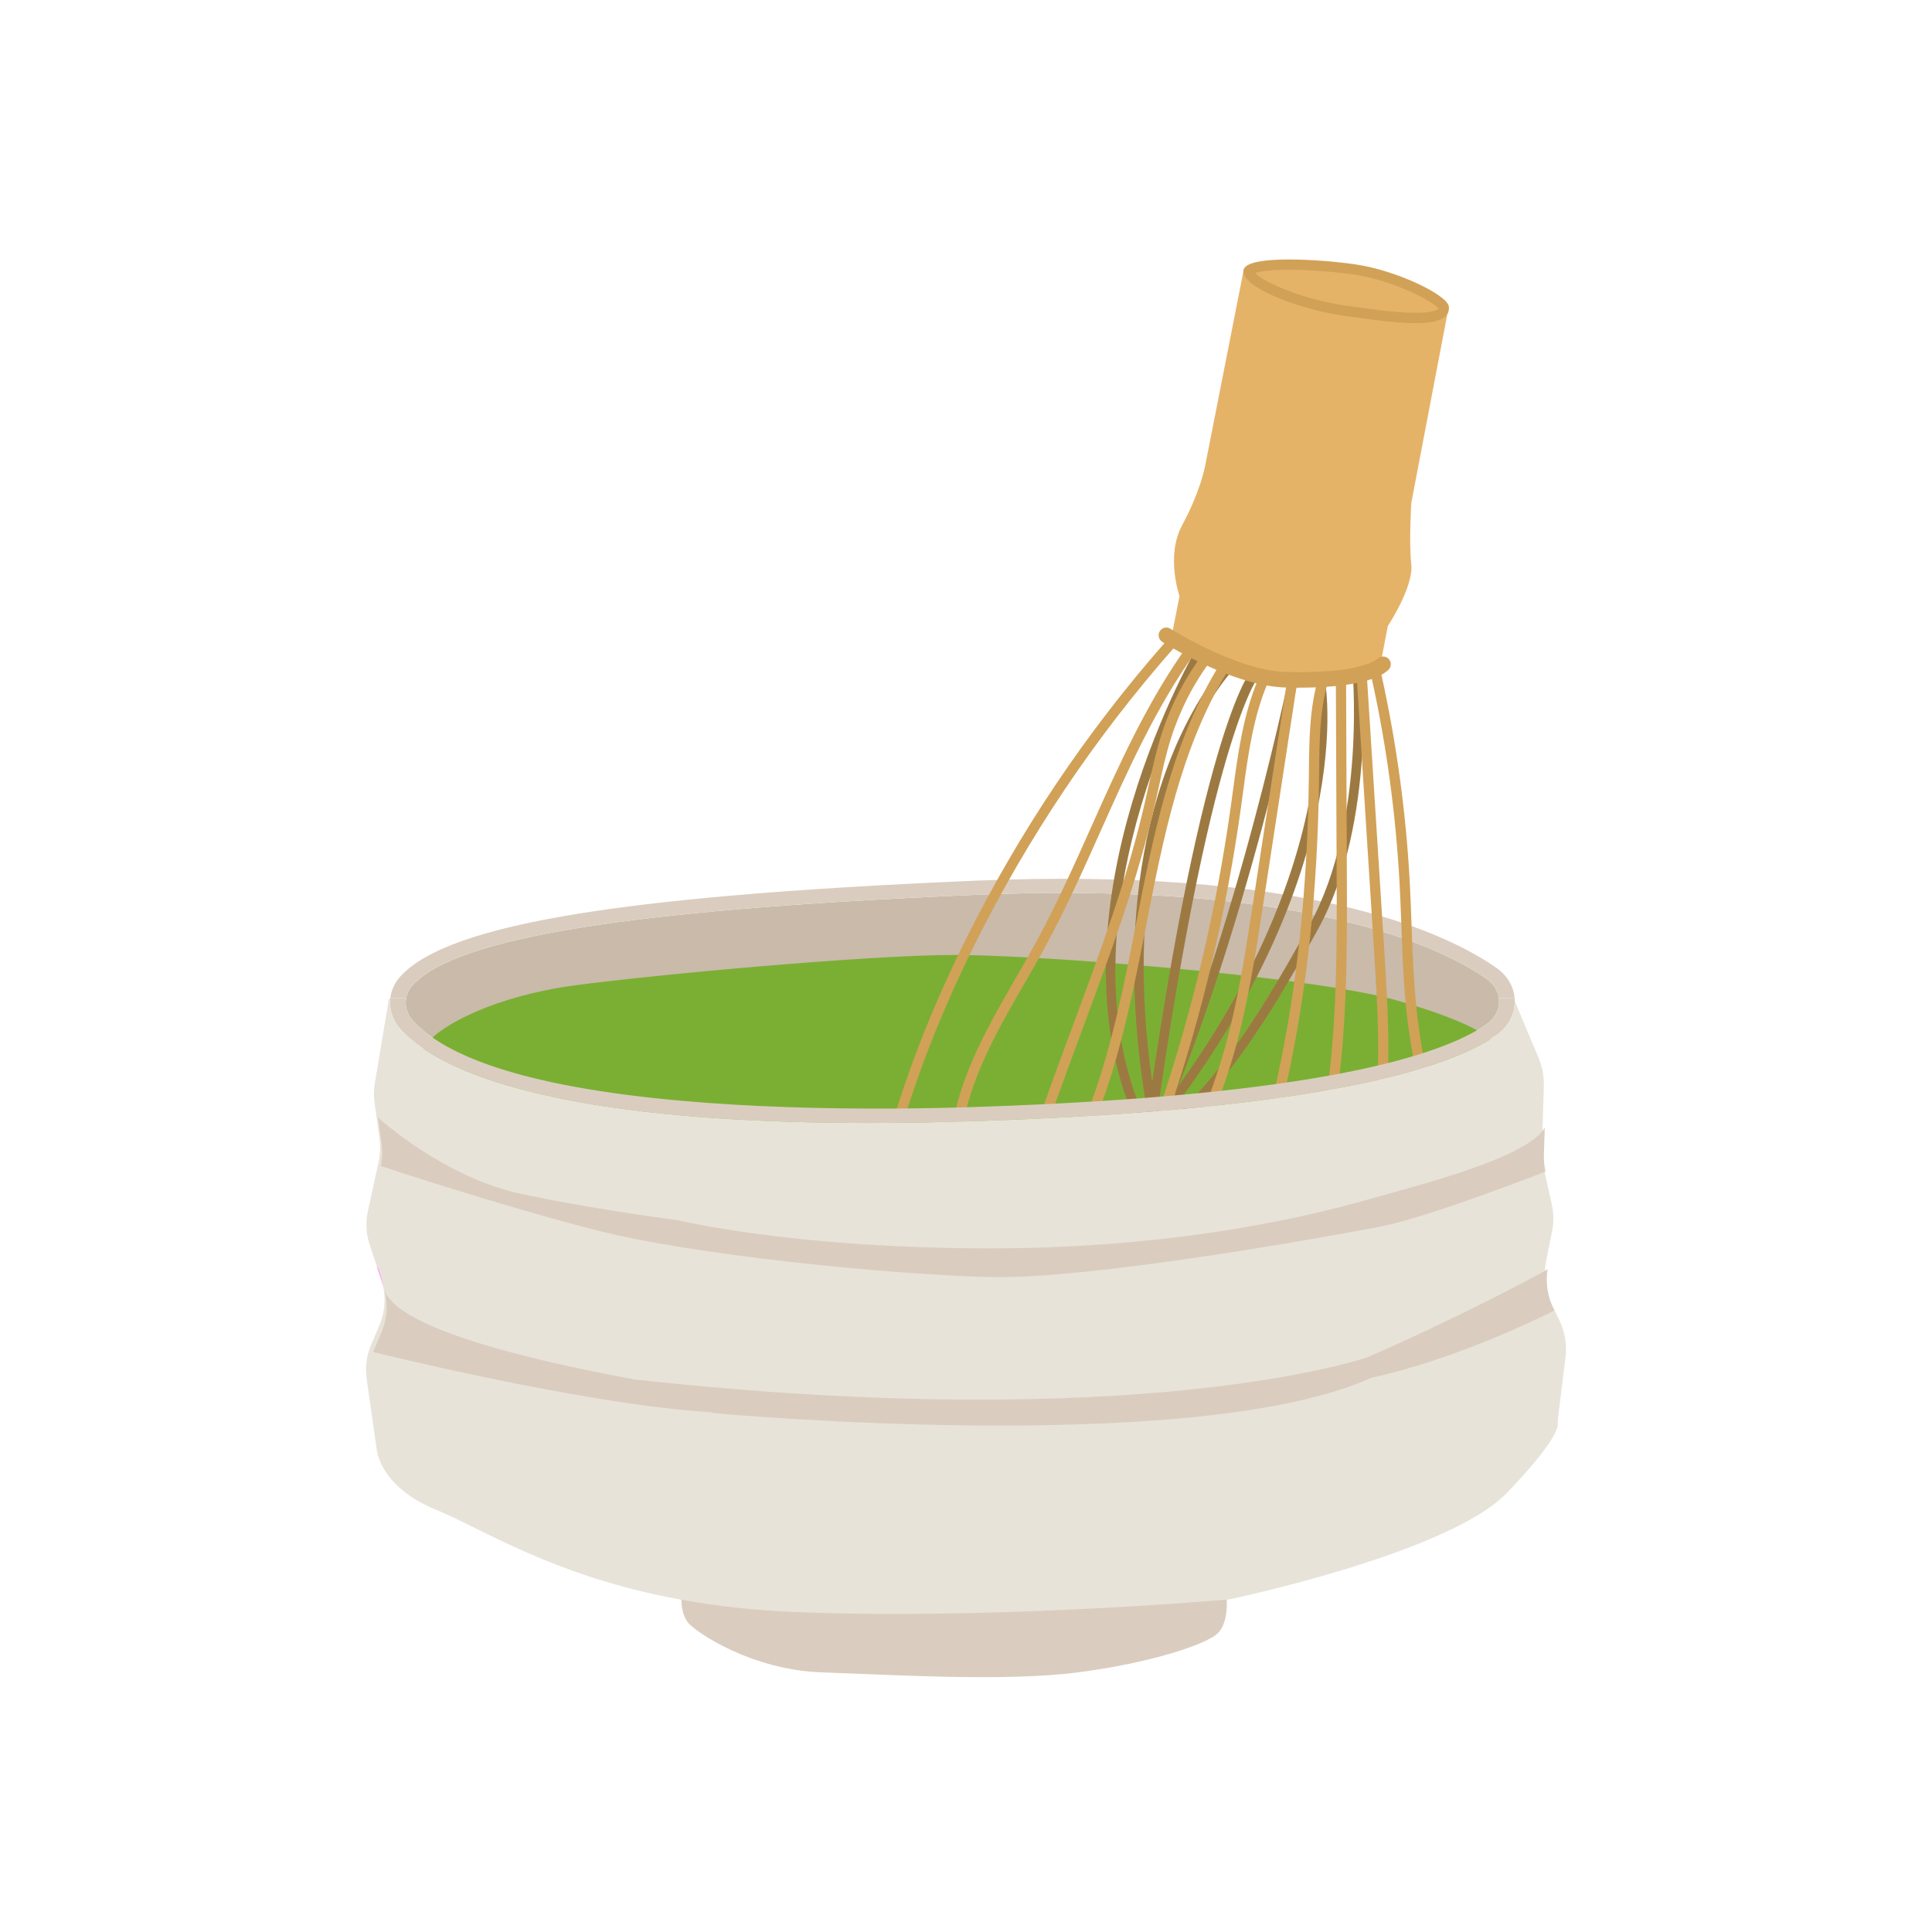 <svg width="417" height="417" viewBox="0 0 417 417" fill="none" xmlns="http://www.w3.org/2000/svg">
<g clip-path="url(#clip0_145_5279)">
<path d="M323.549 216.15C323.554 218.057 322.602 219.826 320.936 221.005C311.251 227.835 284.292 236.49 210.841 238.918C200.702 239.256 185.905 239.502 169.992 238.958C154.804 238.443 138.596 237.206 124.451 234.647C108.651 231.785 95.435 227.268 89.093 220.249C87.971 219.007 87.472 217.473 87.597 215.979C87.614 215.795 87.637 215.612 87.671 215.435C87.852 214.427 88.323 213.46 89.082 212.635C93.837 207.477 105.579 203.39 125.442 200.201C134.708 198.719 145.748 197.425 158.663 196.308C173.403 195.037 190.597 193.99 210.416 193.148C241.216 191.837 267.433 193.612 288.327 198.409C305.669 202.394 315.609 207.621 320.897 211.307C321.424 211.674 321.883 212.103 322.257 212.578C322.931 213.408 323.362 214.387 323.492 215.435C323.532 215.67 323.549 215.91 323.549 216.15Z" fill="#C9BAAA"/>
<path d="M322.982 208.897C311.064 200.596 280.575 187.114 210.257 190.097C190.071 190.955 172.633 192.015 157.711 193.32C145.187 194.413 134.436 195.678 125.318 197.133C104.14 200.51 91.768 204.935 86.464 210.694C85.189 212.074 84.446 213.729 84.242 215.435H87.671C87.852 214.427 88.323 213.46 89.082 212.635C93.837 207.477 105.579 203.39 125.442 200.201C134.708 198.718 145.748 197.424 158.663 196.308C173.403 195.037 190.598 193.99 210.416 193.148C241.217 191.837 267.433 193.612 288.328 198.409C305.669 202.394 315.609 207.62 320.897 211.307C321.424 211.673 321.883 212.103 322.257 212.578C322.931 213.408 323.362 214.387 323.492 215.435H326.915C326.688 212.853 325.283 210.5 322.982 208.897Z" fill="#DACDBF"/>
<path d="M324.116 228.504L303.153 250.287L204.329 257.546L100.615 239.273L90.963 237.572L92.306 229.998C92.306 229.998 89.286 228.842 92.306 225.041C95.327 221.24 106.814 214.988 124.128 212.67C141.441 210.351 187.56 206.115 206.126 206.115C221.274 206.115 263.165 209.183 287.987 213.168H288.004C293.598 214.066 298.33 215.011 301.685 215.979C319.922 221.234 322.914 224.863 323.515 226.684L324.116 228.499V228.504Z" fill="#7BAF33"/>
<path d="M257.056 261.731C256.699 261.731 256.347 261.548 256.16 261.221L245.325 242.604C234.58 218.749 238.853 191.757 244.333 173.323C250.25 153.401 258.818 138.883 258.903 138.74C259.187 138.259 259.816 138.099 260.309 138.374C260.802 138.654 260.966 139.267 260.683 139.748C260.598 139.891 252.137 154.231 246.294 173.93C240.927 192.026 236.722 218.475 247.189 241.752L257.951 260.231C258.235 260.712 258.059 261.324 257.566 261.599C257.407 261.691 257.232 261.731 257.056 261.731Z" fill="#9D7942"/>
<path d="M233.9 254.197C233.435 254.197 233.01 253.888 232.897 253.424C232.767 252.886 233.107 252.342 233.662 252.216C254.919 247.276 270.124 222.419 282.711 199.508C295.088 176.982 291.875 143.755 291.841 143.423C291.784 142.873 292.198 142.381 292.765 142.324C293.326 142.272 293.836 142.673 293.892 143.223C293.926 143.56 297.202 177.382 284.53 200.459C271.734 223.753 256.234 249.033 234.144 254.168C234.064 254.186 233.985 254.197 233.906 254.197H233.9Z" fill="#9D7942"/>
<path d="M254.143 264.668C253.695 264.668 253.282 264.376 253.151 263.935C246.271 239.868 240.111 204.38 249.819 171.972C255.656 152.491 264.367 143.492 264.735 143.12C265.132 142.719 265.778 142.707 266.191 143.091C266.599 143.475 266.616 144.11 266.22 144.511C266.135 144.602 257.436 153.619 251.752 172.682C242.236 204.604 248.34 239.628 255.135 263.397C255.288 263.929 254.971 264.485 254.421 264.633C254.33 264.656 254.234 264.674 254.143 264.674V264.668Z" fill="#9D7942"/>
<path d="M237.555 257.501C237.312 257.501 237.062 257.415 236.87 257.243C236.445 256.871 236.411 256.235 236.79 255.823C265.591 224.532 276.88 196.686 281.283 178.837C286.049 159.51 283.986 147.419 283.964 147.299C283.867 146.755 284.241 146.234 284.802 146.137C285.363 146.039 285.896 146.406 285.992 146.95C286.083 147.453 288.152 159.475 283.318 179.174C278.874 197.282 267.461 225.505 238.32 257.169C238.116 257.392 237.839 257.501 237.555 257.501Z" fill="#9D7942"/>
<path d="M245.79 263.351C245.75 263.351 245.705 263.351 245.665 263.345C245.098 263.277 244.702 262.778 244.77 262.223C257.464 161.525 269.354 145.661 269.852 145.032C270.204 144.597 270.85 144.516 271.297 144.854C271.745 145.192 271.825 145.822 271.479 146.257C271.45 146.297 268.413 150.344 263.862 166.734C259.697 181.739 253.361 210.529 246.81 262.464C246.747 262.973 246.3 263.345 245.79 263.345V263.351Z" fill="#9D7942"/>
<path d="M242.616 259.012C242.457 259.012 242.299 258.977 242.151 258.903C241.647 258.651 241.443 258.044 241.698 257.552C253.333 235.208 262.684 205.897 268.475 185.242C274.76 162.841 278.331 145.512 278.365 145.335C278.478 144.791 279.016 144.436 279.577 144.545C280.133 144.654 280.495 145.18 280.382 145.73C280.24 146.423 265.942 215.429 243.529 258.456C243.347 258.806 242.985 259.006 242.61 259.006L242.616 259.012Z" fill="#9D7942"/>
<path d="M268.475 58.061L252.959 136.931C252.959 136.931 263.058 146.491 277.061 147.745C291.065 148.999 297.848 143.99 297.848 143.99L312.707 66.133C312.707 66.133 301.742 67.347 290.005 65.509C278.268 63.671 268.481 58.061 268.481 58.061H268.475Z" fill="#E5B368"/>
<path d="M299.616 144.642C299.197 145.009 298.71 145.347 298.16 145.644C297.542 145.976 296.857 146.28 296.097 146.549C295.78 146.658 295.434 146.772 295.094 146.869C294.408 147.07 293.683 147.247 292.924 147.402C292.164 147.556 291.371 147.694 290.543 147.802C289.824 147.911 289.087 148.003 288.339 148.072C287.676 148.14 287.007 148.192 286.321 148.238C285.573 148.295 284.808 148.329 284.037 148.358C282.779 148.404 281.51 148.426 280.274 148.426H279.821C279.062 148.426 278.308 148.415 277.583 148.392H277.537C276.205 148.358 274.811 148.203 273.412 147.957C272.686 147.837 271.944 147.677 271.218 147.499C268.991 146.967 266.764 146.228 264.633 145.415C263.925 145.135 263.233 144.86 262.559 144.579C261.862 144.276 261.182 143.99 260.53 143.686C259.81 143.366 259.142 143.039 258.49 142.719C258.014 142.496 257.566 142.272 257.124 142.049C256.416 141.683 255.747 141.334 255.141 141.013C254.432 140.635 253.803 140.28 253.253 139.965C252.381 139.473 251.712 139.072 251.304 138.826C251.06 138.671 250.907 138.568 250.851 138.534C250.08 138.042 249.848 137.006 250.335 136.227C250.822 135.448 251.837 135.214 252.607 135.695C252.63 135.718 253.061 135.987 253.809 136.427C254.115 136.605 254.483 136.817 254.903 137.051C257.141 138.322 260.779 140.252 264.86 141.9H264.894C265.103 141.992 265.313 142.078 265.534 142.169C265.534 142.158 265.546 142.169 265.546 142.169C269.507 143.721 273.808 144.957 277.611 145.043C285.024 145.209 289.744 144.688 292.731 144.018C293.513 143.841 294.176 143.652 294.737 143.463C294.958 143.394 295.168 143.331 295.355 143.251C296.471 142.828 297.078 142.427 297.372 142.169C297.395 142.146 297.418 142.135 297.44 142.112C298.137 141.511 299.186 141.58 299.781 142.267C300.376 142.971 300.308 144.018 299.628 144.631L299.616 144.642Z" fill="#D1A157"/>
<path d="M305.555 68.629C301.447 68.629 296.12 67.879 290.963 67.157L290.401 67.077C280.49 65.686 271.094 61.61 269.62 59.034C269.416 58.679 269.478 58.53 269.501 58.484C269.507 58.473 270.294 57.116 278.274 57.116C283.363 57.116 289.013 57.672 292.306 58.147C301.702 59.503 311.223 64.736 311.619 66.299C311.699 66.894 311.517 67.192 311.353 67.381C310.854 67.953 309.449 68.634 305.567 68.634L305.555 68.629Z" fill="#E5B368"/>
<path d="M278.268 58.227C283.301 58.227 288.888 58.776 292.141 59.246C300.631 60.471 309.25 64.976 310.52 66.619V66.625C310.492 66.659 309.772 67.513 305.555 67.513C301.339 67.513 296.233 66.768 291.116 66.053L290.549 65.972C281.045 64.639 272.799 60.895 270.912 58.943C271.785 58.651 273.819 58.227 278.268 58.227ZM278.268 56C273.281 56 269.093 56.527 268.475 58.061C267.087 61.496 279.549 66.682 290.249 68.182C295.519 68.921 301.214 69.745 305.555 69.745C309.897 69.745 313.059 68.875 312.702 66.139C312.373 63.648 301.458 58.347 292.459 57.048C288.662 56.498 283.097 56.006 278.274 56.006L278.268 56Z" fill="#D1A157"/>
<path d="M254.727 138.294C254.228 138.849 253.735 139.421 253.248 139.977C236.331 159.206 221.959 180.6 210.5 203.596C203.042 218.572 197.296 233.365 193.425 247.574C193.148 248.61 192.927 249.469 192.995 250.304C193.085 251.53 193.822 252.755 194.474 253.837L201.036 264.811C201.348 265.332 201.178 266.013 200.662 266.339C200.487 266.448 200.288 266.494 200.09 266.494C199.727 266.494 199.353 266.305 199.155 265.962L192.581 254.987C191.856 253.762 190.937 252.222 190.807 250.476C190.705 249.194 191.039 247.969 191.306 246.99C195.222 232.638 201.014 217.708 208.534 202.6C220.004 179.581 234.376 158.147 251.304 138.849C251.888 138.168 252.483 137.492 253.089 136.811C253.287 136.599 253.542 136.479 253.803 136.456C254.109 136.634 254.478 136.845 254.897 137.08C255.084 137.469 255.039 137.962 254.733 138.305L254.727 138.294Z" fill="#D1A157"/>
<path d="M206.692 259.824C206.182 259.824 205.729 259.469 205.615 258.948C203.717 250.115 205.1 240.12 209.73 229.237C212.399 222.963 215.845 216.992 219.177 211.21C220.73 208.519 222.334 205.731 223.835 202.96C228.125 195.043 231.883 186.639 235.521 178.504C241.477 165.188 247.637 151.42 256.297 139.375C256.654 138.877 257.345 138.768 257.838 139.129C258.331 139.49 258.439 140.188 258.082 140.686C249.558 152.548 243.444 166.207 237.533 179.426C233.877 187.595 230.098 196.045 225.768 204.031C224.255 206.83 222.64 209.624 221.081 212.332C217.783 218.051 214.371 223.964 211.759 230.118C207.316 240.566 205.972 250.104 207.775 258.473C207.905 259.074 207.525 259.67 206.93 259.796C206.851 259.813 206.772 259.819 206.692 259.819V259.824Z" fill="#D1A157"/>
<path d="M221.211 276.913C220.724 276.913 220.276 276.581 220.146 276.083C217.035 264.215 220.741 251.724 224.459 240.956C226.771 234.258 229.276 227.508 231.701 220.976C237.487 205.382 243.472 189.261 247.201 172.808C247.45 171.703 247.694 170.593 247.932 169.488C248.72 165.87 249.536 162.126 250.692 158.513C252.726 152.159 255.792 146.245 259.793 140.933C260.162 140.44 260.853 140.349 261.34 140.721C261.828 141.093 261.918 141.791 261.55 142.284C257.696 147.396 254.749 153.092 252.794 159.2C251.672 162.71 250.867 166.396 250.091 169.969C249.847 171.085 249.604 172.196 249.354 173.306C245.591 189.902 239.578 206.098 233.77 221.761C231.35 228.281 228.851 235.019 226.544 241.689C222.934 252.148 219.33 264.256 222.282 275.516C222.435 276.112 222.09 276.718 221.5 276.879C221.404 276.902 221.313 276.913 221.217 276.913H221.211Z" fill="#D1A157"/>
<path d="M265.744 143.629C265.37 144.219 264.996 144.82 264.627 145.421C254.823 161.719 251.038 181.04 247.388 199.737C244.849 212.675 242.236 226.043 237.657 238.5C237.119 239.983 236.541 241.454 235.957 242.937C234.444 246.824 232.88 250.837 231.934 254.936C230.896 259.338 230.211 265.778 232.795 271.434C233.05 271.99 232.806 272.648 232.257 272.906C232.104 272.986 231.951 273.014 231.792 273.014C231.373 273.014 230.976 272.768 230.789 272.356C228.539 267.433 228.199 261.227 229.786 254.42C230.777 250.178 232.364 246.074 233.911 242.118C234.484 240.647 235.056 239.187 235.6 237.716C240.111 225.424 242.712 212.149 245.217 199.302C248.89 180.531 252.687 161.153 262.553 144.585C262.984 143.864 263.426 143.137 263.885 142.415C264.106 142.083 264.469 141.9 264.843 141.912H264.877C265.086 142.003 265.296 142.089 265.517 142.181C265.517 142.169 265.528 142.181 265.528 142.181C265.948 142.513 266.044 143.148 265.738 143.629H265.744Z" fill="#D1A157"/>
<path d="M237.833 274.835C237.68 274.835 237.521 274.8 237.374 274.732C236.819 274.474 236.581 273.816 236.83 273.255C251.219 241.625 260.938 208.107 265.715 173.627C265.851 172.642 265.982 171.657 266.118 170.673C267.2 162.646 268.317 154.346 271.507 146.743C271.745 146.176 272.391 145.913 272.952 146.153C273.513 146.394 273.774 147.047 273.536 147.613C270.459 154.941 269.359 163.087 268.3 170.97C268.169 171.961 268.033 172.945 267.897 173.93C263.092 208.622 253.316 242.347 238.83 274.176C238.643 274.583 238.247 274.823 237.827 274.823L237.833 274.835Z" fill="#D1A157"/>
<path d="M247.904 279.684C247.836 279.684 247.768 279.678 247.694 279.666C247.093 279.552 246.702 278.968 246.815 278.361C248.799 267.856 252.766 257.781 256.603 248.037C259.221 241.385 261.93 234.51 263.97 227.577C267.047 217.118 268.73 206.126 270.362 195.501L277.86 146.56C277.951 145.953 278.523 145.535 279.118 145.627C279.719 145.718 280.133 146.291 280.042 146.898L272.544 195.839C270.906 206.538 269.212 217.604 266.089 228.212C264.021 235.242 261.295 242.164 258.654 248.862C254.857 258.508 250.93 268.48 248.986 278.779C248.884 279.312 248.425 279.684 247.904 279.684Z" fill="#D1A157"/>
<path d="M257.226 288.38C257.05 288.38 256.869 288.34 256.705 288.248C256.166 287.956 255.968 287.281 256.257 286.737C273.372 254.535 281.957 215.612 282.502 167.748L282.519 166.259C282.581 159.601 282.649 152.72 284.593 146.211C284.768 145.621 285.38 145.289 285.97 145.467C286.554 145.644 286.882 146.268 286.707 146.858C284.853 153.063 284.785 159.784 284.723 166.282L284.706 167.776C284.162 216.007 275.491 255.262 258.201 287.79C258.002 288.162 257.623 288.38 257.226 288.38Z" fill="#D1A157"/>
<path d="M269.365 286.645C269.144 286.645 268.923 286.576 268.73 286.439C268.232 286.084 268.118 285.385 268.47 284.887C276.579 273.335 282.246 259.109 285.312 242.61C288.645 224.68 288.571 206.103 288.497 188.139L288.333 147.087C288.333 146.474 288.82 145.97 289.432 145.97C290.039 145.97 290.532 146.468 290.538 147.081L290.702 188.133C290.776 206.2 290.849 224.886 287.477 243.022C284.349 259.841 278.557 274.365 270.266 286.181C270.051 286.49 269.711 286.651 269.365 286.651V286.645Z" fill="#D1A157"/>
<path d="M298.812 241.774C297.973 248.569 296.431 255.245 294.233 261.582C291.036 270.793 286.145 280.119 279.708 289.29C279.498 289.599 279.158 289.771 278.801 289.771C278.58 289.771 278.359 289.702 278.172 289.559C277.673 289.204 277.554 288.511 277.905 288.007C284.224 279.002 289.013 269.871 292.141 260.843C294.289 254.649 295.802 248.129 296.618 241.494C298.109 229.426 297.327 217.072 296.562 205.118L292.912 147.407L292.702 144.167C292.702 144.121 292.702 144.075 292.714 144.035C293.496 143.858 294.159 143.669 294.72 143.48C294.828 143.635 294.896 143.823 294.907 144.024L295.083 146.875L298.766 204.975C299.526 217.032 300.319 229.5 298.8 241.774H298.812Z" fill="#D1A157"/>
<path d="M307.488 258.8C304.19 268.08 296.658 274.887 289.994 280.903C289.784 281.092 289.518 281.184 289.268 281.184C288.962 281.184 288.662 281.064 288.441 280.817C288.033 280.359 288.078 279.65 288.532 279.249C294.986 273.41 302.308 266.803 305.408 258.056C308.593 249.074 306.887 239.158 305.244 229.569C304.825 227.131 304.394 224.6 304.042 222.127C303.005 214.696 302.728 207.088 302.467 199.72C302.359 196.766 302.246 193.818 302.093 190.864C301.3 175.991 299.305 161.107 296.103 146.555C295.859 145.45 295.615 144.362 295.355 143.269C296.471 142.845 297.078 142.444 297.372 142.187C297.65 143.343 297.911 144.494 298.166 145.65C301.441 160.454 303.504 175.608 304.298 190.738C304.451 193.704 304.564 196.663 304.66 199.629C304.938 206.939 305.21 214.49 306.236 221.824C306.564 224.251 306.995 226.758 307.414 229.186C309.115 239.067 310.866 249.274 307.494 258.8H307.488Z" fill="#D1A157"/>
<path d="M254.585 128.659C254.585 128.659 251.536 120.008 255.175 113.316C258.813 106.624 259.98 101.22 259.98 101.22L304.609 108.53C304.609 108.53 304.082 117.009 304.609 121.84C305.136 126.672 299.531 135.145 299.531 135.145L254.585 128.653V128.659Z" fill="#E5B368"/>
<path d="M326.949 216.07V216.139C326.949 216.282 326.943 216.419 326.938 216.557C326.813 219.253 325.408 221.726 323.039 223.398C312.957 230.514 285.329 239.507 210.965 241.969C202.595 242.244 194.774 242.375 187.469 242.375C181.496 242.375 175.868 242.289 170.558 242.123C150.74 241.517 135.416 239.845 123.572 237.612C100.665 233.302 90.742 226.918 86.452 222.167C84.871 220.421 84.117 218.274 84.185 216.156C84.185 216.11 84.191 216.064 84.191 216.024C84.202 215.83 84.219 215.629 84.242 215.435H87.671C87.637 215.612 87.614 215.795 87.597 215.978C87.472 217.473 87.971 219.007 89.093 220.249C95.435 227.268 108.65 231.784 124.45 234.647C138.596 237.206 154.804 238.442 169.992 238.958C185.905 239.501 200.702 239.255 210.84 238.918C284.292 236.49 311.251 227.834 320.936 221.005C322.602 219.825 323.554 218.057 323.549 216.15C323.549 215.91 323.532 215.669 323.492 215.435H326.915C326.938 215.646 326.949 215.858 326.949 216.07Z" fill="#DACDBF"/>
<path d="M263.041 352.325C260.774 354.867 248.306 358.937 232.625 360.969C216.938 363.002 192.768 361.479 177.467 360.969C162.165 360.46 150.264 352.325 148.564 350.287C146.864 348.249 147.074 344.877 147.074 344.877C153.993 346.108 161.667 347.001 170.202 347.379C213.17 349.268 264.741 344.694 264.741 344.694C264.741 344.694 265.308 349.777 263.041 352.325Z" fill="#DACDBF"/>
<path d="M337.892 292.959L336.283 305.966C336.221 306.453 336.226 306.945 336.226 307.437C336.221 308.451 335.149 311.914 325.249 322.224C312.645 335.346 265.308 345.209 265.308 345.209C265.308 345.209 265.126 345.226 264.781 345.255C259.261 345.725 211.203 349.675 170.768 347.894C162.233 347.516 154.56 346.623 147.641 345.392C147.448 345.358 147.255 345.324 147.068 345.289C119.515 340.28 104.083 329.93 94.16 325.882C81.692 320.799 81.278 312.641 81.278 312.641L79.136 297.556C78.79 295.1 79.119 292.604 80.094 290.292L81.93 285.935C83.058 283.25 83.313 280.359 82.678 277.565C82.644 277.399 82.604 277.233 82.559 277.073C82.485 276.798 82.406 276.529 82.315 276.255L81.397 273.501L80.893 271.984L79.793 268.675C79.011 266.328 78.881 263.86 79.397 261.456L80.066 258.37L81.743 250.648C82.083 249.091 82.145 247.499 81.93 245.919L81.148 240.177H81.142L80.836 237.904C80.649 236.553 80.672 235.185 80.899 233.84L83.948 215.521H84.191C84.18 215.727 84.18 215.944 84.186 216.156C84.118 218.274 84.871 220.421 86.452 222.167C90.742 226.919 100.666 233.302 123.572 237.612C135.417 239.845 150.74 241.517 170.559 242.123C175.869 242.289 181.496 242.375 187.469 242.375C194.774 242.375 202.595 242.244 210.965 241.969C285.33 239.507 312.957 230.514 323.039 223.398C325.408 221.726 326.813 219.253 326.938 216.557C326.943 216.419 326.949 216.282 326.949 216.139V216.07L332.101 228.384C332.9 230.302 333.279 232.346 333.223 234.395L332.979 242.375L332.928 244.099C332.928 244.099 332.934 244.104 332.928 244.104L332.798 248.323C332.764 249.508 332.877 250.699 333.138 251.856L333.381 252.949L334.588 258.37L334.923 259.876C335.359 261.822 335.382 263.82 334.991 265.778L333.687 272.345C333.648 272.539 333.614 272.734 333.591 272.928C333.517 273.381 333.466 273.839 333.444 274.297C333.296 276.701 333.761 279.1 334.815 281.327H334.821C334.838 281.372 334.86 281.413 334.877 281.453L335.042 281.79L336.538 284.882C337.768 287.418 338.232 290.206 337.892 292.959Z" fill="#E8E3D9"/>
<path d="M82.752 277.783L81.329 273.512C81.663 273.352 82.123 274.531 82.752 277.783Z" fill="#FFAEFF"/>
<path d="M335.478 282.81L335.314 282.472C334.01 279.787 333.568 276.833 334.027 273.942C332.775 274.858 312.084 285.672 295.094 292.96C295.049 292.977 246.957 309.796 137.088 297.751C113.677 293.452 86.237 286.76 83.001 278.596C83.783 281.533 83.568 284.619 82.372 287.458L80.536 291.815C80.536 291.815 126.462 303.253 153.563 304.816L153.976 304.993C153.976 304.993 257.646 314.674 295.984 297.391C295.984 297.391 295.995 297.391 296.001 297.385C305.601 295.249 318.72 291.07 335.32 282.976C335.376 282.918 335.427 282.861 335.484 282.804L335.478 282.81Z" fill="#DACDBF"/>
<path d="M333.574 252.875C333.574 252.875 308.247 262.824 297.48 264.857C286.712 266.889 235.147 276.255 213.328 275.642C191.504 275.03 149.567 270.959 128.032 265.366C106.497 259.773 82.179 251.667 82.179 251.667C82.519 250.11 82.582 248.518 82.366 246.944L81.584 241.196C81.93 241.511 95.939 254.226 112.731 257.741C129.732 261.302 146.167 263.334 146.167 263.334C146.167 263.334 171.103 269.437 213.606 269.437C256.11 269.437 285.012 261.805 295.78 258.754C306.547 255.703 329.681 249.904 333.415 243.395L333.234 249.337C333.2 250.522 333.313 251.713 333.574 252.869V252.875Z" fill="#DACDBF"/>
</g>
<defs>
<clipPath id="clip0_145_5279">
<rect width="417" height="417" fill="white"/>
</clipPath>
</defs>
</svg>
